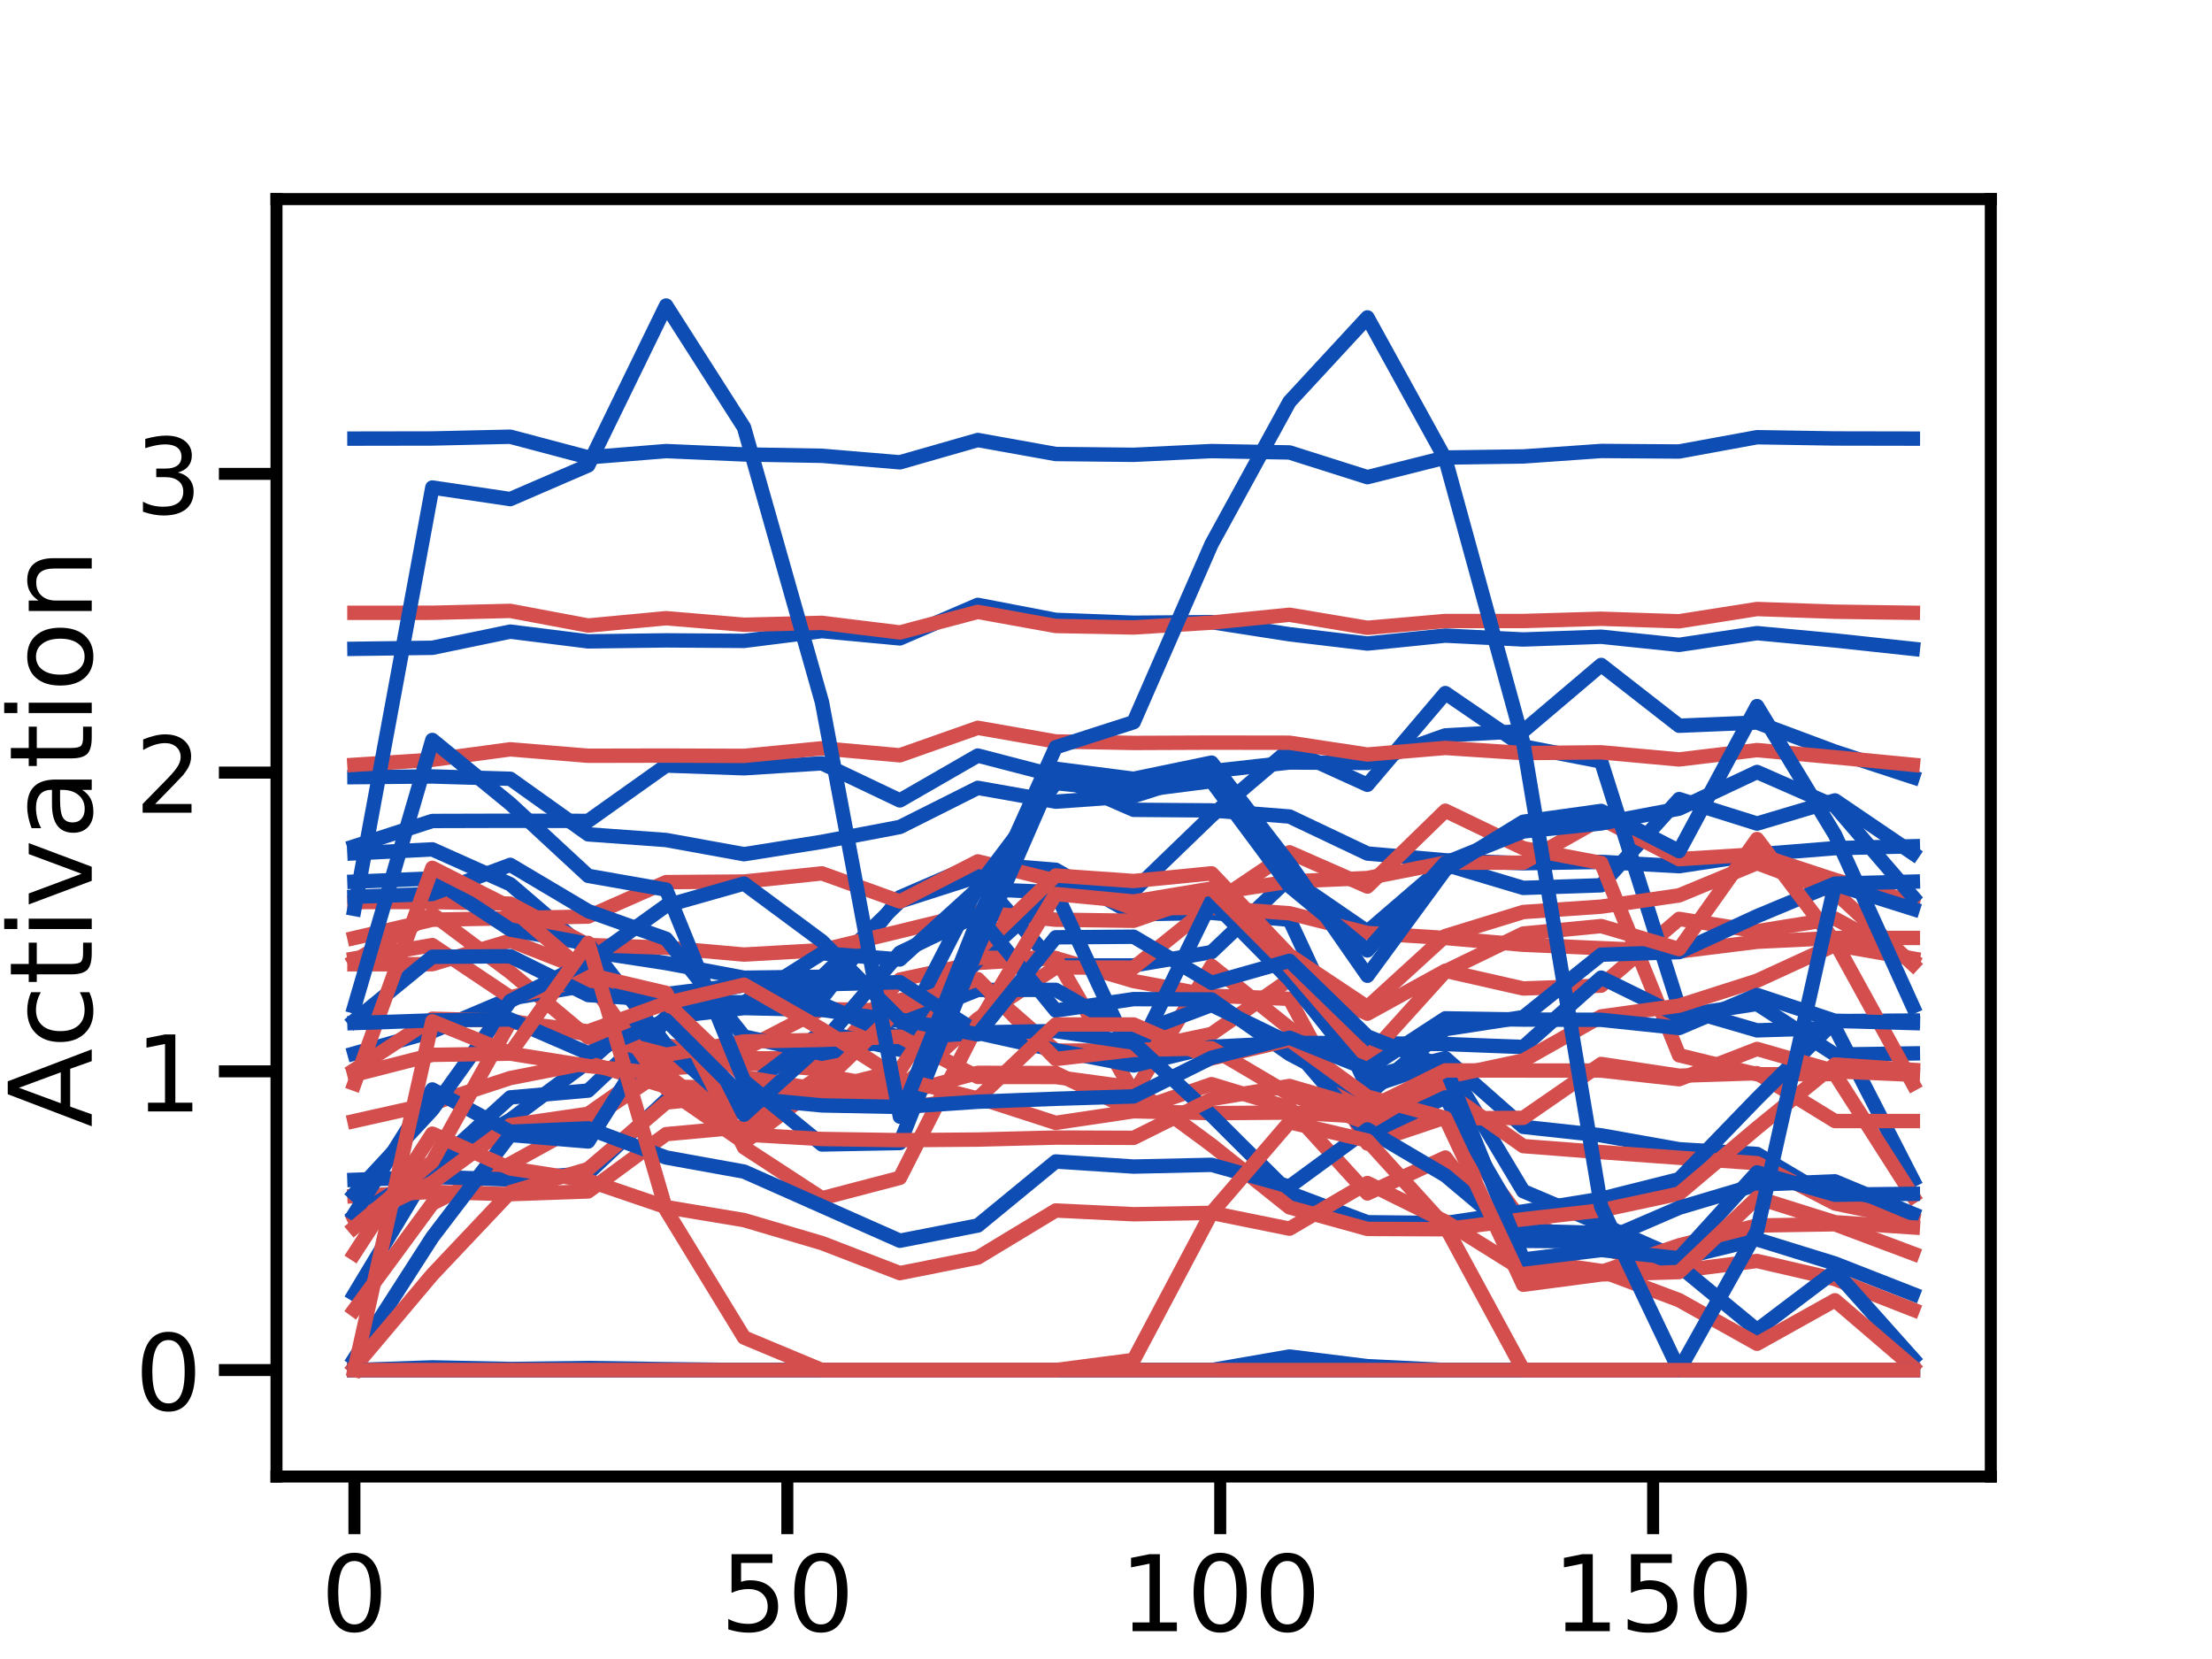 <?xml version="1.0" encoding="utf-8" standalone="no"?>
<!DOCTYPE svg PUBLIC "-//W3C//DTD SVG 1.1//EN"
  "http://www.w3.org/Graphics/SVG/1.1/DTD/svg11.dtd">
<!-- Created with matplotlib (https://matplotlib.org/) -->
<svg height="345.6pt" version="1.1" viewBox="0 0 460.8 345.6" width="460.8pt" xmlns="http://www.w3.org/2000/svg" xmlns:xlink="http://www.w3.org/1999/xlink">
 <defs>
  <style type="text/css">
*{stroke-linecap:butt;stroke-linejoin:round;}
  </style>
 </defs>
 <g id="figure_1">
  <g id="patch_1">
   <path d="M 0 345.6 
L 460.8 345.6 
L 460.8 0 
L 0 0 
z
" style="fill:#ffffff;"/>
  </g>
  <g id="axes_1">
   <g id="patch_2">
    <path d="M 57.6 307.584 
L 414.72 307.584 
L 414.72 41.472 
L 57.6 41.472 
z
" style="fill:#ffffff;"/>
   </g>
   <g id="matplotlib.axis_1">
    <g id="xtick_1">
     <g id="line2d_1">
      <defs>
       <path d="M 0 0 
L 0 12 
" id="m5b33c16717" style="stroke:#000000;stroke-width:2.5;"/>
      </defs>
      <g>
       <use style="stroke:#000000;stroke-width:2.5;" x="73.833" xlink:href="#m5b33c16717" y="307.584"/>
      </g>
     </g>
     <g id="text_1">
      <!-- 0 -->
      <defs>
       <path d="M 31.781 66.406 
Q 24.172 66.406 20.328 58.906 
Q 16.5 51.422 16.5 36.375 
Q 16.5 21.391 20.328 13.891 
Q 24.172 6.391 31.781 6.391 
Q 39.453 6.391 43.281 13.891 
Q 47.125 21.391 47.125 36.375 
Q 47.125 51.422 43.281 58.906 
Q 39.453 66.406 31.781 66.406 
z
M 31.781 74.219 
Q 44.047 74.219 50.516 64.516 
Q 56.984 54.828 56.984 36.375 
Q 56.984 17.969 50.516 8.266 
Q 44.047 -1.422 31.781 -1.422 
Q 19.531 -1.422 13.062 8.266 
Q 6.594 17.969 6.594 36.375 
Q 6.594 54.828 13.062 64.516 
Q 19.531 74.219 31.781 74.219 
z
" id="DejaVuSans-48"/>
      </defs>
      <g transform="translate(66.834 339.801)scale(0.22 -0.22)">
       <use xlink:href="#DejaVuSans-48"/>
      </g>
     </g>
    </g>
    <g id="xtick_2">
     <g id="line2d_2">
      <g>
       <use style="stroke:#000000;stroke-width:2.5;" x="164.015" xlink:href="#m5b33c16717" y="307.584"/>
      </g>
     </g>
     <g id="text_2">
      <!-- 50 -->
      <defs>
       <path d="M 10.797 72.906 
L 49.516 72.906 
L 49.516 64.594 
L 19.828 64.594 
L 19.828 46.734 
Q 21.969 47.469 24.109 47.828 
Q 26.266 48.188 28.422 48.188 
Q 40.625 48.188 47.75 41.5 
Q 54.891 34.812 54.891 23.391 
Q 54.891 11.625 47.562 5.094 
Q 40.234 -1.422 26.906 -1.422 
Q 22.312 -1.422 17.547 -0.641 
Q 12.797 0.141 7.719 1.703 
L 7.719 11.625 
Q 12.109 9.234 16.797 8.062 
Q 21.484 6.891 26.703 6.891 
Q 35.156 6.891 40.078 11.328 
Q 45.016 15.766 45.016 23.391 
Q 45.016 31 40.078 35.438 
Q 35.156 39.891 26.703 39.891 
Q 22.75 39.891 18.812 39.016 
Q 14.891 38.141 10.797 36.281 
z
" id="DejaVuSans-53"/>
      </defs>
      <g transform="translate(150.017 339.801)scale(0.22 -0.22)">
       <use xlink:href="#DejaVuSans-53"/>
       <use x="63.623" xlink:href="#DejaVuSans-48"/>
      </g>
     </g>
    </g>
    <g id="xtick_3">
     <g id="line2d_3">
      <g>
       <use style="stroke:#000000;stroke-width:2.5;" x="254.196" xlink:href="#m5b33c16717" y="307.584"/>
      </g>
     </g>
     <g id="text_3">
      <!-- 100 -->
      <defs>
       <path d="M 12.406 8.297 
L 28.516 8.297 
L 28.516 63.922 
L 10.984 60.406 
L 10.984 69.391 
L 28.422 72.906 
L 38.281 72.906 
L 38.281 8.297 
L 54.391 8.297 
L 54.391 0 
L 12.406 0 
z
" id="DejaVuSans-49"/>
      </defs>
      <g transform="translate(233.2 339.801)scale(0.22 -0.22)">
       <use xlink:href="#DejaVuSans-49"/>
       <use x="63.623" xlink:href="#DejaVuSans-48"/>
       <use x="127.246" xlink:href="#DejaVuSans-48"/>
      </g>
     </g>
    </g>
    <g id="xtick_4">
     <g id="line2d_4">
      <g>
       <use style="stroke:#000000;stroke-width:2.5;" x="344.378" xlink:href="#m5b33c16717" y="307.584"/>
      </g>
     </g>
     <g id="text_4">
      <!-- 150 -->
      <g transform="translate(323.382 339.801)scale(0.22 -0.22)">
       <use xlink:href="#DejaVuSans-49"/>
       <use x="63.623" xlink:href="#DejaVuSans-53"/>
       <use x="127.246" xlink:href="#DejaVuSans-48"/>
      </g>
     </g>
    </g>
    <g id="text_5">
     <!-- Degrees -->
     <defs>
      <path d="M 19.672 64.797 
L 19.672 8.109 
L 31.594 8.109 
Q 46.688 8.109 53.688 14.938 
Q 60.688 21.781 60.688 36.531 
Q 60.688 51.172 53.688 57.984 
Q 46.688 64.797 31.594 64.797 
z
M 9.812 72.906 
L 30.078 72.906 
Q 51.266 72.906 61.172 64.094 
Q 71.094 55.281 71.094 36.531 
Q 71.094 17.672 61.125 8.828 
Q 51.172 0 30.078 0 
L 9.812 0 
z
" id="DejaVuSans-68"/>
      <path d="M 56.203 29.594 
L 56.203 25.203 
L 14.891 25.203 
Q 15.484 15.922 20.484 11.062 
Q 25.484 6.203 34.422 6.203 
Q 39.594 6.203 44.453 7.469 
Q 49.312 8.734 54.109 11.281 
L 54.109 2.781 
Q 49.266 0.734 44.188 -0.344 
Q 39.109 -1.422 33.891 -1.422 
Q 20.797 -1.422 13.156 6.188 
Q 5.516 13.812 5.516 26.812 
Q 5.516 40.234 12.766 48.109 
Q 20.016 56 32.328 56 
Q 43.359 56 49.781 48.891 
Q 56.203 41.797 56.203 29.594 
z
M 47.219 32.234 
Q 47.125 39.594 43.094 43.984 
Q 39.062 48.391 32.422 48.391 
Q 24.906 48.391 20.391 44.141 
Q 15.875 39.891 15.188 32.172 
z
" id="DejaVuSans-101"/>
      <path d="M 45.406 27.984 
Q 45.406 37.75 41.375 43.109 
Q 37.359 48.484 30.078 48.484 
Q 22.859 48.484 18.828 43.109 
Q 14.797 37.75 14.797 27.984 
Q 14.797 18.266 18.828 12.891 
Q 22.859 7.516 30.078 7.516 
Q 37.359 7.516 41.375 12.891 
Q 45.406 18.266 45.406 27.984 
z
M 54.391 6.781 
Q 54.391 -7.172 48.188 -13.984 
Q 42 -20.797 29.203 -20.797 
Q 24.469 -20.797 20.266 -20.094 
Q 16.062 -19.391 12.109 -17.922 
L 12.109 -9.188 
Q 16.062 -11.328 19.922 -12.344 
Q 23.781 -13.375 27.781 -13.375 
Q 36.625 -13.375 41.016 -8.766 
Q 45.406 -4.156 45.406 5.172 
L 45.406 9.625 
Q 42.625 4.781 38.281 2.391 
Q 33.938 0 27.875 0 
Q 17.828 0 11.672 7.656 
Q 5.516 15.328 5.516 27.984 
Q 5.516 40.672 11.672 48.328 
Q 17.828 56 27.875 56 
Q 33.938 56 38.281 53.609 
Q 42.625 51.219 45.406 46.391 
L 45.406 54.688 
L 54.391 54.688 
z
" id="DejaVuSans-103"/>
      <path d="M 41.109 46.297 
Q 39.594 47.172 37.812 47.578 
Q 36.031 48 33.891 48 
Q 26.266 48 22.188 43.047 
Q 18.109 38.094 18.109 28.812 
L 18.109 0 
L 9.078 0 
L 9.078 54.688 
L 18.109 54.688 
L 18.109 46.188 
Q 20.953 51.172 25.484 53.578 
Q 30.031 56 36.531 56 
Q 37.453 56 38.578 55.875 
Q 39.703 55.766 41.062 55.516 
z
" id="DejaVuSans-114"/>
      <path d="M 44.281 53.078 
L 44.281 44.578 
Q 40.484 46.531 36.375 47.5 
Q 32.281 48.484 27.875 48.484 
Q 21.188 48.484 17.844 46.438 
Q 14.5 44.391 14.5 40.281 
Q 14.5 37.156 16.891 35.375 
Q 19.281 33.594 26.516 31.984 
L 29.594 31.297 
Q 39.156 29.25 43.188 25.516 
Q 47.219 21.781 47.219 15.094 
Q 47.219 7.469 41.188 3.016 
Q 35.156 -1.422 24.609 -1.422 
Q 20.219 -1.422 15.453 -0.562 
Q 10.688 0.297 5.422 2 
L 5.422 11.281 
Q 10.406 8.688 15.234 7.391 
Q 20.062 6.109 24.812 6.109 
Q 31.156 6.109 34.562 8.281 
Q 37.984 10.453 37.984 14.406 
Q 37.984 18.062 35.516 20.016 
Q 33.062 21.969 24.703 23.781 
L 21.578 24.516 
Q 13.234 26.266 9.516 29.906 
Q 5.812 33.547 5.812 39.891 
Q 5.812 47.609 11.281 51.797 
Q 16.75 56 26.812 56 
Q 31.781 56 36.172 55.266 
Q 40.578 54.547 44.281 53.078 
z
" id="DejaVuSans-115"/>
     </defs>
     <g transform="translate(185.97 366.612)scale(0.24 -0.24)">
      <use xlink:href="#DejaVuSans-68"/>
      <use x="77.002" xlink:href="#DejaVuSans-101"/>
      <use x="138.525" xlink:href="#DejaVuSans-103"/>
      <use x="202.002" xlink:href="#DejaVuSans-114"/>
      <use x="243.084" xlink:href="#DejaVuSans-101"/>
      <use x="304.607" xlink:href="#DejaVuSans-101"/>
      <use x="366.131" xlink:href="#DejaVuSans-115"/>
     </g>
    </g>
   </g>
   <g id="matplotlib.axis_2">
    <g id="ytick_1">
     <g id="line2d_5">
      <defs>
       <path d="M 0 0 
L -12 0 
" id="m0a467d7177" style="stroke:#000000;stroke-width:2.5;"/>
      </defs>
      <g>
       <use style="stroke:#000000;stroke-width:2.5;" x="57.6" xlink:href="#m0a467d7177" y="285.408"/>
      </g>
     </g>
     <g id="text_6">
      <!-- 0 -->
      <g transform="translate(28.102 293.766)scale(0.22 -0.22)">
       <use xlink:href="#DejaVuSans-48"/>
      </g>
     </g>
    </g>
    <g id="ytick_2">
     <g id="line2d_6">
      <g>
       <use style="stroke:#000000;stroke-width:2.5;" x="57.6" xlink:href="#m0a467d7177" y="223.178"/>
      </g>
     </g>
     <g id="text_7">
      <!-- 1 -->
      <g transform="translate(28.102 231.536)scale(0.22 -0.22)">
       <use xlink:href="#DejaVuSans-49"/>
      </g>
     </g>
    </g>
    <g id="ytick_3">
     <g id="line2d_7">
      <g>
       <use style="stroke:#000000;stroke-width:2.5;" x="57.6" xlink:href="#m0a467d7177" y="160.947"/>
      </g>
     </g>
     <g id="text_8">
      <!-- 2 -->
      <defs>
       <path d="M 19.188 8.297 
L 53.609 8.297 
L 53.609 0 
L 7.328 0 
L 7.328 8.297 
Q 12.938 14.109 22.625 23.891 
Q 32.328 33.688 34.812 36.531 
Q 39.547 41.844 41.422 45.531 
Q 43.312 49.219 43.312 52.781 
Q 43.312 58.594 39.234 62.25 
Q 35.156 65.922 28.609 65.922 
Q 23.969 65.922 18.812 64.312 
Q 13.672 62.703 7.812 59.422 
L 7.812 69.391 
Q 13.766 71.781 18.938 73 
Q 24.125 74.219 28.422 74.219 
Q 39.75 74.219 46.484 68.547 
Q 53.219 62.891 53.219 53.422 
Q 53.219 48.922 51.531 44.891 
Q 49.859 40.875 45.406 35.406 
Q 44.188 33.984 37.641 27.219 
Q 31.109 20.453 19.188 8.297 
z
" id="DejaVuSans-50"/>
      </defs>
      <g transform="translate(28.102 169.306)scale(0.22 -0.22)">
       <use xlink:href="#DejaVuSans-50"/>
      </g>
     </g>
    </g>
    <g id="ytick_4">
     <g id="line2d_8">
      <g>
       <use style="stroke:#000000;stroke-width:2.5;" x="57.6" xlink:href="#m0a467d7177" y="98.717"/>
      </g>
     </g>
     <g id="text_9">
      <!-- 3 -->
      <defs>
       <path d="M 40.578 39.312 
Q 47.656 37.797 51.625 33 
Q 55.609 28.219 55.609 21.188 
Q 55.609 10.406 48.188 4.484 
Q 40.766 -1.422 27.094 -1.422 
Q 22.516 -1.422 17.656 -0.516 
Q 12.797 0.391 7.625 2.203 
L 7.625 11.719 
Q 11.719 9.328 16.594 8.109 
Q 21.484 6.891 26.812 6.891 
Q 36.078 6.891 40.938 10.547 
Q 45.797 14.203 45.797 21.188 
Q 45.797 27.641 41.281 31.266 
Q 36.766 34.906 28.719 34.906 
L 20.219 34.906 
L 20.219 43.016 
L 29.109 43.016 
Q 36.375 43.016 40.234 45.922 
Q 44.094 48.828 44.094 54.297 
Q 44.094 59.906 40.109 62.906 
Q 36.141 65.922 28.719 65.922 
Q 24.656 65.922 20.016 65.031 
Q 15.375 64.156 9.812 62.312 
L 9.812 71.094 
Q 15.438 72.656 20.344 73.438 
Q 25.25 74.219 29.594 74.219 
Q 40.828 74.219 47.359 69.109 
Q 53.906 64.016 53.906 55.328 
Q 53.906 49.266 50.438 45.094 
Q 46.969 40.922 40.578 39.312 
z
" id="DejaVuSans-51"/>
      </defs>
      <g transform="translate(28.102 107.075)scale(0.22 -0.22)">
       <use xlink:href="#DejaVuSans-51"/>
      </g>
     </g>
    </g>
    <g id="text_10">
     <!-- Activation -->
     <defs>
      <path d="M 34.188 63.188 
L 20.797 26.906 
L 47.609 26.906 
z
M 28.609 72.906 
L 39.797 72.906 
L 67.578 0 
L 57.328 0 
L 50.688 18.703 
L 17.828 18.703 
L 11.188 0 
L 0.781 0 
z
" id="DejaVuSans-65"/>
      <path d="M 48.781 52.594 
L 48.781 44.188 
Q 44.969 46.297 41.141 47.344 
Q 37.312 48.391 33.406 48.391 
Q 24.656 48.391 19.812 42.844 
Q 14.984 37.312 14.984 27.297 
Q 14.984 17.281 19.812 11.734 
Q 24.656 6.203 33.406 6.203 
Q 37.312 6.203 41.141 7.25 
Q 44.969 8.297 48.781 10.406 
L 48.781 2.094 
Q 45.016 0.344 40.984 -0.531 
Q 36.969 -1.422 32.422 -1.422 
Q 20.062 -1.422 12.781 6.344 
Q 5.516 14.109 5.516 27.297 
Q 5.516 40.672 12.859 48.328 
Q 20.219 56 33.016 56 
Q 37.156 56 41.109 55.141 
Q 45.062 54.297 48.781 52.594 
z
" id="DejaVuSans-99"/>
      <path d="M 18.312 70.219 
L 18.312 54.688 
L 36.812 54.688 
L 36.812 47.703 
L 18.312 47.703 
L 18.312 18.016 
Q 18.312 11.328 20.141 9.422 
Q 21.969 7.516 27.594 7.516 
L 36.812 7.516 
L 36.812 0 
L 27.594 0 
Q 17.188 0 13.234 3.875 
Q 9.281 7.766 9.281 18.016 
L 9.281 47.703 
L 2.688 47.703 
L 2.688 54.688 
L 9.281 54.688 
L 9.281 70.219 
z
" id="DejaVuSans-116"/>
      <path d="M 9.422 54.688 
L 18.406 54.688 
L 18.406 0 
L 9.422 0 
z
M 9.422 75.984 
L 18.406 75.984 
L 18.406 64.594 
L 9.422 64.594 
z
" id="DejaVuSans-105"/>
      <path d="M 2.984 54.688 
L 12.5 54.688 
L 29.594 8.797 
L 46.688 54.688 
L 56.203 54.688 
L 35.688 0 
L 23.484 0 
z
" id="DejaVuSans-118"/>
      <path d="M 34.281 27.484 
Q 23.391 27.484 19.188 25 
Q 14.984 22.516 14.984 16.5 
Q 14.984 11.719 18.141 8.906 
Q 21.297 6.109 26.703 6.109 
Q 34.188 6.109 38.703 11.406 
Q 43.219 16.703 43.219 25.484 
L 43.219 27.484 
z
M 52.203 31.203 
L 52.203 0 
L 43.219 0 
L 43.219 8.297 
Q 40.141 3.328 35.547 0.953 
Q 30.953 -1.422 24.312 -1.422 
Q 15.922 -1.422 10.953 3.297 
Q 6 8.016 6 15.922 
Q 6 25.141 12.172 29.828 
Q 18.359 34.516 30.609 34.516 
L 43.219 34.516 
L 43.219 35.406 
Q 43.219 41.609 39.141 45 
Q 35.062 48.391 27.688 48.391 
Q 23 48.391 18.547 47.266 
Q 14.109 46.141 10.016 43.891 
L 10.016 52.203 
Q 14.938 54.109 19.578 55.047 
Q 24.219 56 28.609 56 
Q 40.484 56 46.344 49.844 
Q 52.203 43.703 52.203 31.203 
z
" id="DejaVuSans-97"/>
      <path d="M 30.609 48.391 
Q 23.391 48.391 19.188 42.75 
Q 14.984 37.109 14.984 27.297 
Q 14.984 17.484 19.156 11.844 
Q 23.344 6.203 30.609 6.203 
Q 37.797 6.203 41.984 11.859 
Q 46.188 17.531 46.188 27.297 
Q 46.188 37.016 41.984 42.703 
Q 37.797 48.391 30.609 48.391 
z
M 30.609 56 
Q 42.328 56 49.016 48.375 
Q 55.719 40.766 55.719 27.297 
Q 55.719 13.875 49.016 6.219 
Q 42.328 -1.422 30.609 -1.422 
Q 18.844 -1.422 12.172 6.219 
Q 5.516 13.875 5.516 27.297 
Q 5.516 40.766 12.172 48.375 
Q 18.844 56 30.609 56 
z
" id="DejaVuSans-111"/>
      <path d="M 54.891 33.016 
L 54.891 0 
L 45.906 0 
L 45.906 32.719 
Q 45.906 40.484 42.875 44.328 
Q 39.844 48.188 33.797 48.188 
Q 26.516 48.188 22.312 43.547 
Q 18.109 38.922 18.109 30.906 
L 18.109 0 
L 9.078 0 
L 9.078 54.688 
L 18.109 54.688 
L 18.109 46.188 
Q 21.344 51.125 25.703 53.562 
Q 30.078 56 35.797 56 
Q 45.219 56 50.047 50.172 
Q 54.891 44.344 54.891 33.016 
z
" id="DejaVuSans-110"/>
     </defs>
     <g transform="translate(19.111 234.813)rotate(-90)scale(0.24 -0.24)">
      <use xlink:href="#DejaVuSans-65"/>
      <use x="68.393" xlink:href="#DejaVuSans-99"/>
      <use x="123.373" xlink:href="#DejaVuSans-116"/>
      <use x="162.582" xlink:href="#DejaVuSans-105"/>
      <use x="190.365" xlink:href="#DejaVuSans-118"/>
      <use x="249.545" xlink:href="#DejaVuSans-97"/>
      <use x="310.824" xlink:href="#DejaVuSans-116"/>
      <use x="350.033" xlink:href="#DejaVuSans-105"/>
      <use x="377.816" xlink:href="#DejaVuSans-111"/>
      <use x="438.998" xlink:href="#DejaVuSans-110"/>
     </g>
    </g>
   </g>
   <g id="line2d_9">
    <path clip-path="url(#pdc618f43d0)" d="M 73.833 269.572 
L 90.065 242.61 
L 106.298 233.262 
L 122.531 221.19 
L 138.764 207.068 
L 154.996 205.074 
L 171.229 207.978 
L 187.462 186.903 
L 203.695 179.899 
L 219.927 181.192 
L 236.16 190.466 
L 252.393 190.163 
L 268.625 191.606 
L 284.858 226.508 
L 301.091 221.031 
L 317.324 248.149 
L 333.556 255.013 
L 349.789 262.167 
L 366.022 258.184 
L 382.255 263.212 
L 398.487 269.572 
" style="fill:none;stroke:#0e4db3;stroke-linecap:square;stroke-width:3;"/>
   </g>
   <g id="line2d_10">
    <path clip-path="url(#pdc618f43d0)" d="M 73.833 272.808 
L 90.065 250.726 
L 106.298 242.432 
L 122.531 233.507 
L 138.764 222.604 
L 154.996 221.429 
L 171.229 222.755 
L 187.462 204.065 
L 203.695 200.589 
L 219.927 199.598 
L 236.16 204.372 
L 252.393 207.424 
L 268.625 208.075 
L 284.858 238.22 
L 301.091 232.786 
L 317.324 254.682 
L 333.556 259.952 
L 349.789 264.731 
L 366.022 262.687 
L 382.255 266.449 
L 398.487 272.808 
" style="fill:none;stroke:#d44e4e;stroke-linecap:square;stroke-width:3;"/>
   </g>
   <g id="line2d_11">
    <path clip-path="url(#pdc618f43d0)" d="M 73.833 177.76 
L 90.065 176.942 
L 106.298 184.198 
L 122.531 198.145 
L 138.764 200.63 
L 154.996 203.675 
L 171.229 203.482 
L 187.462 187.786 
L 203.695 182.587 
L 219.927 201.13 
L 236.16 201.117 
L 252.393 198.341 
L 268.625 182.908 
L 284.858 194.063 
L 301.091 180.109 
L 317.324 184.965 
L 333.556 184.421 
L 349.789 166.465 
L 366.022 171.566 
L 382.255 166.739 
L 398.487 177.76 
" style="fill:none;stroke:#0e4db3;stroke-linecap:square;stroke-width:3;"/>
   </g>
   <g id="line2d_12">
    <path clip-path="url(#pdc618f43d0)" d="M 73.833 200.196 
L 90.065 190.416 
L 106.298 202.529 
L 122.531 216.122 
L 138.764 217.757 
L 154.996 220.476 
L 171.229 220.473 
L 187.462 208.359 
L 203.695 204.678 
L 219.927 218.867 
L 236.16 218.816 
L 252.393 215.388 
L 268.625 204.078 
L 284.858 211.164 
L 301.091 202.233 
L 317.324 205.918 
L 333.556 205.325 
L 349.789 191.425 
L 366.022 193.985 
L 382.255 191.364 
L 398.487 200.196 
" style="fill:none;stroke:#d44e4e;stroke-linecap:square;stroke-width:3;"/>
   </g>
   <g id="line2d_13">
    <path clip-path="url(#pdc618f43d0)" d="M 73.833 176.294 
L 90.065 171.023 
L 106.298 170.981 
L 122.531 171.01 
L 138.764 159.474 
L 154.996 160.045 
L 171.229 159.013 
L 187.462 166.743 
L 203.695 157.396 
L 219.927 161.614 
L 236.16 168.7 
L 252.393 168.822 
L 268.625 170.095 
L 284.858 177.806 
L 301.091 179.22 
L 317.324 179.832 
L 333.556 179.547 
L 349.789 180.443 
L 366.022 177.987 
L 382.255 176.692 
L 398.487 176.294 
" style="fill:none;stroke:#0e4db3;stroke-linecap:square;stroke-width:3;"/>
   </g>
   <g id="line2d_14">
    <path clip-path="url(#pdc618f43d0)" d="M 73.833 195.391 
L 90.065 191.596 
L 106.298 191.278 
L 122.531 190.933 
L 138.764 183.76 
L 154.996 183.642 
L 171.229 181.938 
L 187.462 187.794 
L 203.695 179.443 
L 219.927 183.458 
L 236.16 189.229 
L 252.393 189.096 
L 268.625 190.249 
L 284.858 194.362 
L 301.091 195.403 
L 317.324 196.811 
L 333.556 197.526 
L 349.789 198.204 
L 366.022 196.188 
L 382.255 195.399 
L 398.487 195.391 
" style="fill:none;stroke:#d44e4e;stroke-linecap:square;stroke-width:3;"/>
   </g>
   <g id="line2d_15">
    <path clip-path="url(#pdc618f43d0)" d="M 73.833 161.897 
L 90.065 161.751 
L 106.298 162.235 
L 122.531 173.811 
L 138.764 174.992 
L 154.996 177.946 
L 171.229 175.365 
L 187.462 172.275 
L 203.695 164.123 
L 219.927 167.003 
L 236.16 165.84 
L 252.393 160.66 
L 268.625 158.84 
L 284.858 158.94 
L 301.091 153.19 
L 317.324 152.299 
L 333.556 138.525 
L 349.789 151.185 
L 366.022 150.513 
L 382.255 156.571 
L 398.487 161.897 
" style="fill:none;stroke:#0e4db3;stroke-linecap:square;stroke-width:3;"/>
   </g>
   <g id="line2d_16">
    <path clip-path="url(#pdc618f43d0)" d="M 73.833 187.914 
L 90.065 187.909 
L 106.298 188.243 
L 122.531 196.863 
L 138.764 197.427 
L 154.996 198.853 
L 171.229 197.929 
L 187.462 194.004 
L 203.695 190.037 
L 219.927 191.588 
L 236.16 191.815 
L 252.393 186.17 
L 268.625 183.622 
L 284.858 182.912 
L 301.091 179.713 
L 317.324 179.71 
L 333.556 170.557 
L 349.789 178.977 
L 366.022 177.959 
L 382.255 183.294 
L 398.487 187.914 
" style="fill:none;stroke:#d44e4e;stroke-linecap:square;stroke-width:3;"/>
   </g>
   <g id="line2d_17">
    <path clip-path="url(#pdc618f43d0)" d="M 73.833 245.781 
L 90.065 245.175 
L 106.298 245.72 
L 122.531 244.402 
L 138.764 229.169 
L 154.996 227.195 
L 171.229 214.885 
L 187.462 218.677 
L 203.695 200.02 
L 219.927 185.36 
L 236.16 185.591 
L 252.393 169.922 
L 268.625 156.116 
L 284.858 163.489 
L 301.091 144.381 
L 317.324 155.485 
L 333.556 158.634 
L 349.789 209.907 
L 366.022 214.646 
L 382.255 214.122 
L 398.487 245.781 
" style="fill:none;stroke:#0e4db3;stroke-linecap:square;stroke-width:3;"/>
   </g>
   <g id="line2d_18">
    <path clip-path="url(#pdc618f43d0)" d="M 73.833 249.177 
L 90.065 248.292 
L 106.298 248.769 
L 122.531 248.194 
L 138.764 236.265 
L 154.996 234.771 
L 171.229 223.994 
L 187.462 226.898 
L 203.695 212.259 
L 219.927 201.541 
L 236.16 201.571 
L 252.393 188.482 
L 268.625 177.551 
L 284.858 184.683 
L 301.091 168.887 
L 317.324 176.702 
L 333.556 179.761 
L 349.789 219.833 
L 366.022 223.791 
L 382.255 223.752 
L 398.487 249.177 
" style="fill:none;stroke:#d44e4e;stroke-linecap:square;stroke-width:3;"/>
   </g>
   <g id="line2d_19">
    <path clip-path="url(#pdc618f43d0)" d="M 73.833 285.408 
L 90.065 285.408 
L 106.298 285.408 
L 122.531 285.408 
L 138.764 285.408 
L 154.996 285.408 
L 171.229 285.408 
L 187.462 285.408 
L 203.695 285.408 
L 219.927 285.408 
L 236.16 285.408 
L 252.393 285.408 
L 268.625 285.408 
L 284.858 285.408 
L 301.091 285.408 
L 317.324 285.408 
L 333.556 285.408 
L 349.789 285.408 
L 366.022 285.408 
L 382.255 285.408 
L 398.487 285.408 
" style="fill:none;stroke:#0e4db3;stroke-linecap:square;stroke-width:3;"/>
   </g>
   <g id="line2d_20">
    <path clip-path="url(#pdc618f43d0)" d="M 73.833 285.408 
L 90.065 285.408 
L 106.298 285.408 
L 122.531 285.408 
L 138.764 285.408 
L 154.996 285.408 
L 171.229 285.408 
L 187.462 285.408 
L 203.695 285.408 
L 219.927 285.408 
L 236.16 285.408 
L 252.393 285.408 
L 268.625 285.408 
L 284.858 285.408 
L 301.091 285.408 
L 317.324 285.408 
L 333.556 285.408 
L 349.789 285.408 
L 366.022 285.408 
L 382.255 285.408 
L 398.487 285.408 
" style="fill:none;stroke:#d44e4e;stroke-linecap:square;stroke-width:3;"/>
   </g>
   <g id="line2d_21">
    <path clip-path="url(#pdc618f43d0)" d="M 73.833 285.408 
L 90.065 284.852 
L 106.298 285.186 
L 122.531 284.983 
L 138.764 285.222 
L 154.996 285.408 
L 171.229 285.408 
L 187.462 285.408 
L 203.695 285.408 
L 219.927 285.408 
L 236.16 285.408 
L 252.393 285.408 
L 268.625 284.114 
L 284.858 285.408 
L 301.091 285.408 
L 317.324 285.408 
L 333.556 285.408 
L 349.789 285.408 
L 366.022 285.408 
L 382.255 285.408 
L 398.487 285.408 
" style="fill:none;stroke:#0e4db3;stroke-linecap:square;stroke-width:3;"/>
   </g>
   <g id="line2d_22">
    <path clip-path="url(#pdc618f43d0)" d="M 73.833 285.408 
L 90.065 285.408 
L 106.298 285.408 
L 122.531 285.408 
L 138.764 285.408 
L 154.996 285.408 
L 171.229 285.408 
L 187.462 285.408 
L 203.695 285.408 
L 219.927 285.408 
L 236.16 285.408 
L 252.393 285.408 
L 268.625 285.408 
L 284.858 285.408 
L 301.091 285.408 
L 317.324 285.408 
L 333.556 285.408 
L 349.789 285.408 
L 366.022 285.408 
L 382.255 285.408 
L 398.487 285.408 
" style="fill:none;stroke:#d44e4e;stroke-linecap:square;stroke-width:3;"/>
   </g>
   <g id="line2d_23">
    <path clip-path="url(#pdc618f43d0)" d="M 73.833 253.455 
L 90.065 243.376 
L 106.298 228.608 
L 122.531 227.186 
L 138.764 211.925 
L 154.996 208.829 
L 171.229 198.594 
L 187.462 199.875 
L 203.695 185.156 
L 219.927 185.905 
L 236.16 220.844 
L 252.393 187.676 
L 268.625 204.087 
L 284.858 224.414 
L 301.091 220.434 
L 317.324 234.746 
L 333.556 236.512 
L 349.789 239.413 
L 366.022 240.395 
L 382.255 250.023 
L 398.487 253.455 
" style="fill:none;stroke:#0e4db3;stroke-linecap:square;stroke-width:3;"/>
   </g>
   <g id="line2d_24">
    <path clip-path="url(#pdc618f43d0)" d="M 73.833 254.066 
L 90.065 246.353 
L 106.298 234.389 
L 122.531 232.024 
L 138.764 220.665 
L 154.996 218.601 
L 171.229 210.198 
L 187.462 210.555 
L 203.695 199.524 
L 219.927 199.574 
L 236.16 227.748 
L 252.393 201.207 
L 268.625 214.184 
L 284.858 231.278 
L 301.091 227.352 
L 317.324 238.757 
L 333.556 240.011 
L 349.789 241.181 
L 366.022 242.312 
L 382.255 250.712 
L 398.487 254.066 
" style="fill:none;stroke:#d44e4e;stroke-linecap:square;stroke-width:3;"/>
   </g>
   <g id="line2d_25">
    <path clip-path="url(#pdc618f43d0)" d="M 73.833 219.445 
L 90.065 214.878 
L 106.298 208.007 
L 122.531 205.231 
L 138.764 208.616 
L 154.996 208.801 
L 171.229 209.129 
L 187.462 216.292 
L 203.695 215.178 
L 219.927 218.782 
L 236.16 221.952 
L 252.393 218.073 
L 268.625 217.248 
L 284.858 217.332 
L 301.091 217.489 
L 317.324 218.111 
L 333.556 203.66 
L 349.789 211.633 
L 366.022 209.142 
L 382.255 219.682 
L 398.487 219.445 
" style="fill:none;stroke:#0e4db3;stroke-linecap:square;stroke-width:3;"/>
   </g>
   <g id="line2d_26">
    <path clip-path="url(#pdc618f43d0)" d="M 73.833 233.529 
L 90.065 229.889 
L 106.298 224.583 
L 122.531 221.408 
L 138.764 226.366 
L 154.996 226.617 
L 171.229 226.509 
L 187.462 230.908 
L 203.695 228.654 
L 219.927 233.912 
L 236.16 231.493 
L 252.393 231.889 
L 268.625 231.764 
L 284.858 232.621 
L 301.091 232.998 
L 317.324 232.867 
L 333.556 221.648 
L 349.789 224.095 
L 366.022 223.568 
L 382.255 233.531 
L 398.487 233.529 
" style="fill:none;stroke:#d44e4e;stroke-linecap:square;stroke-width:3;"/>
   </g>
   <g id="line2d_27">
    <path clip-path="url(#pdc618f43d0)" d="M 73.833 283.011 
L 90.065 257.737 
L 106.298 236.43 
L 122.531 237.789 
L 138.764 211.947 
L 154.996 210.002 
L 171.229 210.378 
L 187.462 212.699 
L 203.695 206.216 
L 219.927 206.205 
L 236.16 215.449 
L 252.393 209.359 
L 268.625 217.268 
L 284.858 236.252 
L 301.091 228.612 
L 317.324 256.42 
L 333.556 256.861 
L 349.789 263.7 
L 366.022 277.079 
L 382.255 264.809 
L 398.487 283.011 
" style="fill:none;stroke:#0e4db3;stroke-linecap:square;stroke-width:3;"/>
   </g>
   <g id="line2d_28">
    <path clip-path="url(#pdc618f43d0)" d="M 73.833 284.786 
L 90.065 265.524 
L 106.298 248.352 
L 122.531 243.52 
L 138.764 229.68 
L 154.996 227.993 
L 171.229 228.05 
L 187.462 227.966 
L 203.695 223.493 
L 219.927 223.539 
L 236.16 231.416 
L 252.393 225.848 
L 268.625 230.797 
L 284.858 248.615 
L 301.091 241.129 
L 317.324 262.43 
L 333.556 264.759 
L 349.789 270.848 
L 366.022 279.929 
L 382.255 270.875 
L 398.487 284.786 
" style="fill:none;stroke:#d44e4e;stroke-linecap:square;stroke-width:3;"/>
   </g>
   <g id="line2d_29">
    <path clip-path="url(#pdc618f43d0)" d="M 73.833 186.817 
L 90.065 186.222 
L 106.298 180.168 
L 122.531 189.804 
L 138.764 195.566 
L 154.996 215.922 
L 171.229 219.505 
L 187.462 216.221 
L 203.695 184.704 
L 219.927 163.131 
L 236.16 164.804 
L 252.393 162.736 
L 268.625 184.593 
L 284.858 197.996 
L 301.091 179.751 
L 317.324 173.208 
L 333.556 171.536 
L 349.789 168.459 
L 366.022 160.819 
L 382.255 167.945 
L 398.487 186.817 
" style="fill:none;stroke:#0e4db3;stroke-linecap:square;stroke-width:3;"/>
   </g>
   <g id="line2d_30">
    <path clip-path="url(#pdc618f43d0)" d="M 73.833 200.875 
L 90.065 200.859 
L 106.298 195.964 
L 122.531 202.318 
L 138.764 208.821 
L 154.996 224.35 
L 171.229 227.05 
L 187.462 222.929 
L 203.695 198.011 
L 219.927 182.387 
L 236.16 183.53 
L 252.393 181.93 
L 268.625 198.998 
L 284.858 209.81 
L 301.091 194.99 
L 317.324 189.99 
L 333.556 188.869 
L 349.789 186.526 
L 366.022 179.801 
L 382.255 185.867 
L 398.487 200.875 
" style="fill:none;stroke:#d44e4e;stroke-linecap:square;stroke-width:3;"/>
   </g>
   <g id="line2d_31">
    <path clip-path="url(#pdc618f43d0)" d="M 73.833 183.66 
L 90.065 183 
L 106.298 193.638 
L 122.531 196.611 
L 138.764 217.736 
L 154.996 232.214 
L 171.229 217.426 
L 187.462 198.456 
L 203.695 190.625 
L 219.927 210.506 
L 236.16 208.131 
L 252.393 208.211 
L 268.625 219.564 
L 284.858 228.078 
L 301.091 214.39 
L 317.324 211.889 
L 333.556 198.879 
L 349.789 198.34 
L 366.022 190.856 
L 382.255 184.076 
L 398.487 183.66 
" style="fill:none;stroke:#0e4db3;stroke-linecap:square;stroke-width:3;"/>
   </g>
   <g id="line2d_32">
    <path clip-path="url(#pdc618f43d0)" d="M 73.833 199.672 
L 90.065 196.88 
L 106.298 207.747 
L 122.531 203.926 
L 138.764 226.751 
L 154.996 237.983 
L 171.229 225.734 
L 187.462 210.014 
L 203.695 203.974 
L 219.927 220.612 
L 236.16 218.72 
L 252.393 218.364 
L 268.625 227.946 
L 284.858 233.967 
L 301.091 224.384 
L 317.324 220.916 
L 333.556 211.737 
L 349.789 209.493 
L 366.022 204.303 
L 382.255 196.837 
L 398.487 199.672 
" style="fill:none;stroke:#d44e4e;stroke-linecap:square;stroke-width:3;"/>
   </g>
   <g id="line2d_33">
    <path clip-path="url(#pdc618f43d0)" d="M 73.833 135.162 
L 90.065 134.948 
L 106.298 131.58 
L 122.531 133.611 
L 138.764 133.401 
L 154.996 133.509 
L 171.229 131.471 
L 187.462 132.991 
L 203.695 126.006 
L 219.927 129.127 
L 236.16 129.732 
L 252.393 129.601 
L 268.625 132.128 
L 284.858 134.06 
L 301.091 132.408 
L 317.324 133.216 
L 333.556 132.643 
L 349.789 134.337 
L 366.022 131.897 
L 382.255 133.415 
L 398.487 135.162 
" style="fill:none;stroke:#0e4db3;stroke-linecap:square;stroke-width:3;"/>
   </g>
   <g id="line2d_34">
    <path clip-path="url(#pdc618f43d0)" d="M 73.833 159.322 
L 90.065 158.279 
L 106.298 156.1 
L 122.531 157.439 
L 138.764 157.405 
L 154.996 157.466 
L 171.229 155.885 
L 187.462 157.342 
L 203.695 151.617 
L 219.927 154.458 
L 236.16 154.768 
L 252.393 154.702 
L 268.625 154.726 
L 284.858 157.18 
L 301.091 155.808 
L 317.324 156.88 
L 333.556 156.722 
L 349.789 158.206 
L 366.022 156.258 
L 382.255 157.753 
L 398.487 159.322 
" style="fill:none;stroke:#d44e4e;stroke-linecap:square;stroke-width:3;"/>
   </g>
   <g id="line2d_35">
    <path clip-path="url(#pdc618f43d0)" d="M 73.833 212.6 
L 90.065 199.318 
L 106.298 199.203 
L 122.531 207.288 
L 138.764 208.405 
L 154.996 205.24 
L 171.229 205.062 
L 187.462 204.609 
L 203.695 215.068 
L 219.927 214.79 
L 236.16 217.209 
L 252.393 232.348 
L 268.625 248.516 
L 284.858 254.618 
L 301.091 254.786 
L 317.324 252.361 
L 333.556 249.729 
L 349.789 245.644 
L 366.022 228.865 
L 382.255 212.714 
L 398.487 212.6 
" style="fill:none;stroke:#0e4db3;stroke-linecap:square;stroke-width:3;"/>
   </g>
   <g id="line2d_36">
    <path clip-path="url(#pdc618f43d0)" d="M 73.833 222.872 
L 90.065 212.224 
L 106.298 212.642 
L 122.531 215.475 
L 138.764 219.721 
L 154.996 216.959 
L 171.229 216.633 
L 187.462 215.951 
L 203.695 224.346 
L 219.927 224.363 
L 236.16 226.571 
L 252.393 238.54 
L 268.625 251.514 
L 284.858 256.007 
L 301.091 256.075 
L 317.324 253.992 
L 333.556 252.139 
L 349.789 248.658 
L 366.022 234.969 
L 382.255 221.755 
L 398.487 222.872 
" style="fill:none;stroke:#d44e4e;stroke-linecap:square;stroke-width:3;"/>
   </g>
   <g id="line2d_37">
    <path clip-path="url(#pdc618f43d0)" d="M 73.833 91.37 
L 90.065 91.343 
L 106.298 90.975 
L 122.531 95.277 
L 138.764 93.968 
L 154.996 94.667 
L 171.229 94.95 
L 187.462 96.309 
L 203.695 91.663 
L 219.927 94.577 
L 236.16 94.747 
L 252.393 93.968 
L 268.625 94.251 
L 284.858 99.399 
L 301.091 95.313 
L 317.324 95.085 
L 333.556 93.943 
L 349.789 94.056 
L 366.022 91.078 
L 382.255 91.34 
L 398.487 91.37 
" style="fill:none;stroke:#0e4db3;stroke-linecap:square;stroke-width:3;"/>
   </g>
   <g id="line2d_38">
    <path clip-path="url(#pdc618f43d0)" d="M 73.833 127.657 
L 90.065 127.653 
L 106.298 127.259 
L 122.531 130.31 
L 138.764 128.784 
L 154.996 130.146 
L 171.229 129.753 
L 187.462 131.751 
L 203.695 127.469 
L 219.927 130.401 
L 236.16 130.712 
L 252.393 129.705 
L 268.625 128.063 
L 284.858 130.782 
L 301.091 129.364 
L 317.324 129.37 
L 333.556 128.898 
L 349.789 129.428 
L 366.022 126.872 
L 382.255 127.427 
L 398.487 127.657 
" style="fill:none;stroke:#d44e4e;stroke-linecap:square;stroke-width:3;"/>
   </g>
   <g id="line2d_39">
    <path clip-path="url(#pdc618f43d0)" d="M 73.833 285.408 
L 90.065 285.408 
L 106.298 285.408 
L 122.531 285.408 
L 138.764 285.408 
L 154.996 285.408 
L 171.229 285.408 
L 187.462 285.408 
L 203.695 285.408 
L 219.927 285.408 
L 236.16 285.408 
L 252.393 285.408 
L 268.625 282.588 
L 284.858 284.601 
L 301.091 285.408 
L 317.324 285.408 
L 333.556 285.408 
L 349.789 285.408 
L 366.022 285.408 
L 382.255 285.408 
L 398.487 285.408 
" style="fill:none;stroke:#0e4db3;stroke-linecap:square;stroke-width:3;"/>
   </g>
   <g id="line2d_40">
    <path clip-path="url(#pdc618f43d0)" d="M 73.833 285.408 
L 90.065 285.408 
L 106.298 285.408 
L 122.531 285.408 
L 138.764 285.408 
L 154.996 285.408 
L 171.229 285.408 
L 187.462 285.408 
L 203.695 285.408 
L 219.927 285.408 
L 236.16 285.408 
L 252.393 285.408 
L 268.625 285.408 
L 284.858 285.408 
L 301.091 285.408 
L 317.324 285.408 
L 333.556 285.408 
L 349.789 285.408 
L 366.022 285.408 
L 382.255 285.408 
L 398.487 285.408 
" style="fill:none;stroke:#d44e4e;stroke-linecap:square;stroke-width:3;"/>
   </g>
   <g id="line2d_41">
    <path clip-path="url(#pdc618f43d0)" d="M 73.833 209.673 
L 90.065 154.149 
L 106.298 167.432 
L 122.531 182.455 
L 138.764 185.318 
L 154.996 225.198 
L 171.229 238.416 
L 187.462 238.112 
L 203.695 197.429 
L 219.927 160.146 
L 236.16 162.235 
L 252.393 158.868 
L 268.625 179.941 
L 284.858 203.265 
L 301.091 181.136 
L 317.324 171.189 
L 333.556 168.93 
L 349.789 177.307 
L 366.022 147.091 
L 382.255 173.879 
L 398.487 209.673 
" style="fill:none;stroke:#0e4db3;stroke-linecap:square;stroke-width:3;"/>
   </g>
   <g id="line2d_42">
    <path clip-path="url(#pdc618f43d0)" d="M 73.833 225.744 
L 90.065 180.789 
L 106.298 189.016 
L 122.531 203.014 
L 138.764 206.835 
L 154.996 239.025 
L 171.229 249.618 
L 187.462 245.366 
L 203.695 213.422 
L 219.927 186.249 
L 236.16 187.805 
L 252.393 185.101 
L 268.625 201.443 
L 284.858 220.307 
L 301.091 202.353 
L 317.324 194.474 
L 333.556 192.916 
L 349.789 197.71 
L 366.022 174.796 
L 382.255 196.229 
L 398.487 225.744 
" style="fill:none;stroke:#d44e4e;stroke-linecap:square;stroke-width:3;"/>
   </g>
   <g id="line2d_43">
    <path clip-path="url(#pdc618f43d0)" d="M 73.833 252.856 
L 90.065 226.955 
L 106.298 235.762 
L 122.531 235.056 
L 138.764 241.125 
L 154.996 244.061 
L 171.229 251.267 
L 187.462 258.465 
L 203.695 255.295 
L 219.927 241.961 
L 236.16 243.019 
L 252.393 242.656 
L 268.625 247.183 
L 284.858 235.283 
L 301.091 244.85 
L 317.324 258.491 
L 333.556 258.605 
L 349.789 251.601 
L 366.022 246.767 
L 382.255 246.095 
L 398.487 252.856 
" style="fill:none;stroke:#0e4db3;stroke-linecap:square;stroke-width:3;"/>
   </g>
   <g id="line2d_44">
    <path clip-path="url(#pdc618f43d0)" d="M 73.833 261.125 
L 90.065 236.16 
L 106.298 243.409 
L 122.531 245.927 
L 138.764 251.461 
L 154.996 254.166 
L 171.229 258.958 
L 187.462 265.215 
L 203.695 261.978 
L 219.927 252.165 
L 236.16 252.947 
L 252.393 252.662 
L 268.625 255.951 
L 284.858 246.446 
L 301.091 254.47 
L 317.324 264.604 
L 333.556 264.97 
L 349.789 259.428 
L 366.022 255.296 
L 382.255 255.033 
L 398.487 261.125 
" style="fill:none;stroke:#d44e4e;stroke-linecap:square;stroke-width:3;"/>
   </g>
   <g id="line2d_45">
    <path clip-path="url(#pdc618f43d0)" d="M 73.833 248.694 
L 90.065 231.157 
L 106.298 208.52 
L 122.531 200.298 
L 138.764 188.665 
L 154.996 184.06 
L 171.229 196.08 
L 187.462 212.378 
L 203.695 215.481 
L 219.927 195.259 
L 236.16 195.137 
L 252.393 204.751 
L 268.625 200.152 
L 284.858 215.911 
L 301.091 222.37 
L 317.324 262.377 
L 333.556 260.4 
L 349.789 262.118 
L 366.022 244.229 
L 382.255 248.882 
L 398.487 248.694 
" style="fill:none;stroke:#0e4db3;stroke-linecap:square;stroke-width:3;"/>
   </g>
   <g id="line2d_46">
    <path clip-path="url(#pdc618f43d0)" d="M 73.833 255.692 
L 90.065 241.998 
L 106.298 212.864 
L 122.531 214.848 
L 138.764 208.967 
L 154.996 205.129 
L 171.229 214.426 
L 187.462 224.751 
L 203.695 228.839 
L 219.927 213.421 
L 236.16 213.415 
L 252.393 220.488 
L 268.625 216.636 
L 284.858 228.446 
L 301.091 232.898 
L 317.324 267.638 
L 333.556 265.485 
L 349.789 264.996 
L 366.022 249.515 
L 382.255 254.616 
L 398.487 255.692 
" style="fill:none;stroke:#d44e4e;stroke-linecap:square;stroke-width:3;"/>
   </g>
   <g id="line2d_47">
    <path clip-path="url(#pdc618f43d0)" d="M 73.833 213.122 
L 90.065 212.572 
L 106.298 212.359 
L 122.531 219.393 
L 138.764 212.512 
L 154.996 228.726 
L 171.229 230.278 
L 187.462 230.597 
L 203.695 229.51 
L 219.927 228.896 
L 236.16 228.399 
L 252.393 220.343 
L 268.625 216.187 
L 284.858 222.73 
L 301.091 212.139 
L 317.324 212.396 
L 333.556 212.445 
L 349.789 214.154 
L 366.022 207.268 
L 382.255 212.658 
L 398.487 213.122 
" style="fill:none;stroke:#0e4db3;stroke-linecap:square;stroke-width:3;"/>
   </g>
   <g id="line2d_48">
    <path clip-path="url(#pdc618f43d0)" d="M 73.833 223.888 
L 90.065 219.746 
L 106.298 219.488 
L 122.531 222.068 
L 138.764 223.794 
L 154.996 236.347 
L 171.229 237.272 
L 187.462 237.521 
L 203.695 237.394 
L 219.927 236.977 
L 236.16 237.035 
L 252.393 228.956 
L 268.625 226.228 
L 284.858 230.994 
L 301.091 222.986 
L 317.324 223.008 
L 333.556 223.017 
L 349.789 224.819 
L 366.022 218.514 
L 382.255 223.171 
L 398.487 223.888 
" style="fill:none;stroke:#d44e4e;stroke-linecap:square;stroke-width:3;"/>
   </g>
   <g id="line2d_49">
    <path clip-path="url(#pdc618f43d0)" d="M 73.833 285.408 
L 90.065 285.408 
L 106.298 285.408 
L 122.531 285.408 
L 138.764 285.408 
L 154.996 285.408 
L 171.229 285.408 
L 187.462 285.408 
L 203.695 285.408 
L 219.927 285.408 
L 236.16 285.408 
L 252.393 285.408 
L 268.625 285.408 
L 284.858 285.408 
L 301.091 285.408 
L 317.324 285.408 
L 333.556 285.408 
L 349.789 285.408 
L 366.022 285.408 
L 382.255 285.408 
L 398.487 285.408 
" style="fill:none;stroke:#0e4db3;stroke-linecap:square;stroke-width:3;"/>
   </g>
   <g id="line2d_50">
    <path clip-path="url(#pdc618f43d0)" d="M 73.833 285.408 
L 90.065 285.408 
L 106.298 285.408 
L 122.531 285.408 
L 138.764 285.408 
L 154.996 285.408 
L 171.229 285.408 
L 187.462 285.408 
L 203.695 285.408 
L 219.927 285.408 
L 236.16 285.408 
L 252.393 285.408 
L 268.625 285.408 
L 284.858 285.408 
L 301.091 285.408 
L 317.324 285.408 
L 333.556 285.408 
L 349.789 285.408 
L 366.022 285.408 
L 382.255 285.408 
L 398.487 285.408 
" style="fill:none;stroke:#d44e4e;stroke-linecap:square;stroke-width:3;"/>
   </g>
   <g id="line2d_51">
    <path clip-path="url(#pdc618f43d0)" d="M 73.833 189.339 
L 90.065 101.56 
L 106.298 103.966 
L 122.531 96.95 
L 138.764 63.648 
L 154.996 89.053 
L 171.229 146.267 
L 187.462 232.62 
L 203.695 191.665 
L 219.927 155.667 
L 236.16 150.444 
L 252.393 113.325 
L 268.625 83.68 
L 284.858 66.125 
L 301.091 95.608 
L 317.324 154.727 
L 333.556 251.355 
L 349.789 285.408 
L 366.022 256.448 
L 382.255 184.23 
L 398.487 189.339 
" style="fill:none;stroke:#0e4db3;stroke-linecap:square;stroke-width:3;"/>
   </g>
   <g id="line2d_52">
    <path clip-path="url(#pdc618f43d0)" d="M 73.833 285.408 
L 90.065 212.755 
L 106.298 219.39 
L 122.531 196.425 
L 138.764 252.069 
L 154.996 278.634 
L 171.229 285.408 
L 187.462 285.408 
L 203.695 285.408 
L 219.927 285.408 
L 236.16 283.298 
L 252.393 252.66 
L 268.625 233.778 
L 284.858 237.602 
L 301.091 255.488 
L 317.324 285.408 
L 333.556 285.408 
L 349.789 285.408 
L 366.022 285.408 
L 382.255 285.408 
L 398.487 285.408 
" style="fill:none;stroke:#d44e4e;stroke-linecap:square;stroke-width:3;"/>
   </g>
   <g id="patch_3">
    <path d="M 57.6 307.584 
L 57.6 41.472 
" style="fill:none;stroke:#000000;stroke-linecap:square;stroke-linejoin:miter;stroke-width:2.5;"/>
   </g>
   <g id="patch_4">
    <path d="M 414.72 307.584 
L 414.72 41.472 
" style="fill:none;stroke:#000000;stroke-linecap:square;stroke-linejoin:miter;stroke-width:2.5;"/>
   </g>
   <g id="patch_5">
    <path d="M 57.6 307.584 
L 414.72 307.584 
" style="fill:none;stroke:#000000;stroke-linecap:square;stroke-linejoin:miter;stroke-width:2.5;"/>
   </g>
   <g id="patch_6">
    <path d="M 57.6 41.472 
L 414.72 41.472 
" style="fill:none;stroke:#000000;stroke-linecap:square;stroke-linejoin:miter;stroke-width:2.5;"/>
   </g>
  </g>
 </g>
 <defs>
  <clipPath id="pdc618f43d0">
   <rect height="266.112" width="357.12" x="57.6" y="41.472"/>
  </clipPath>
 </defs>
</svg>
